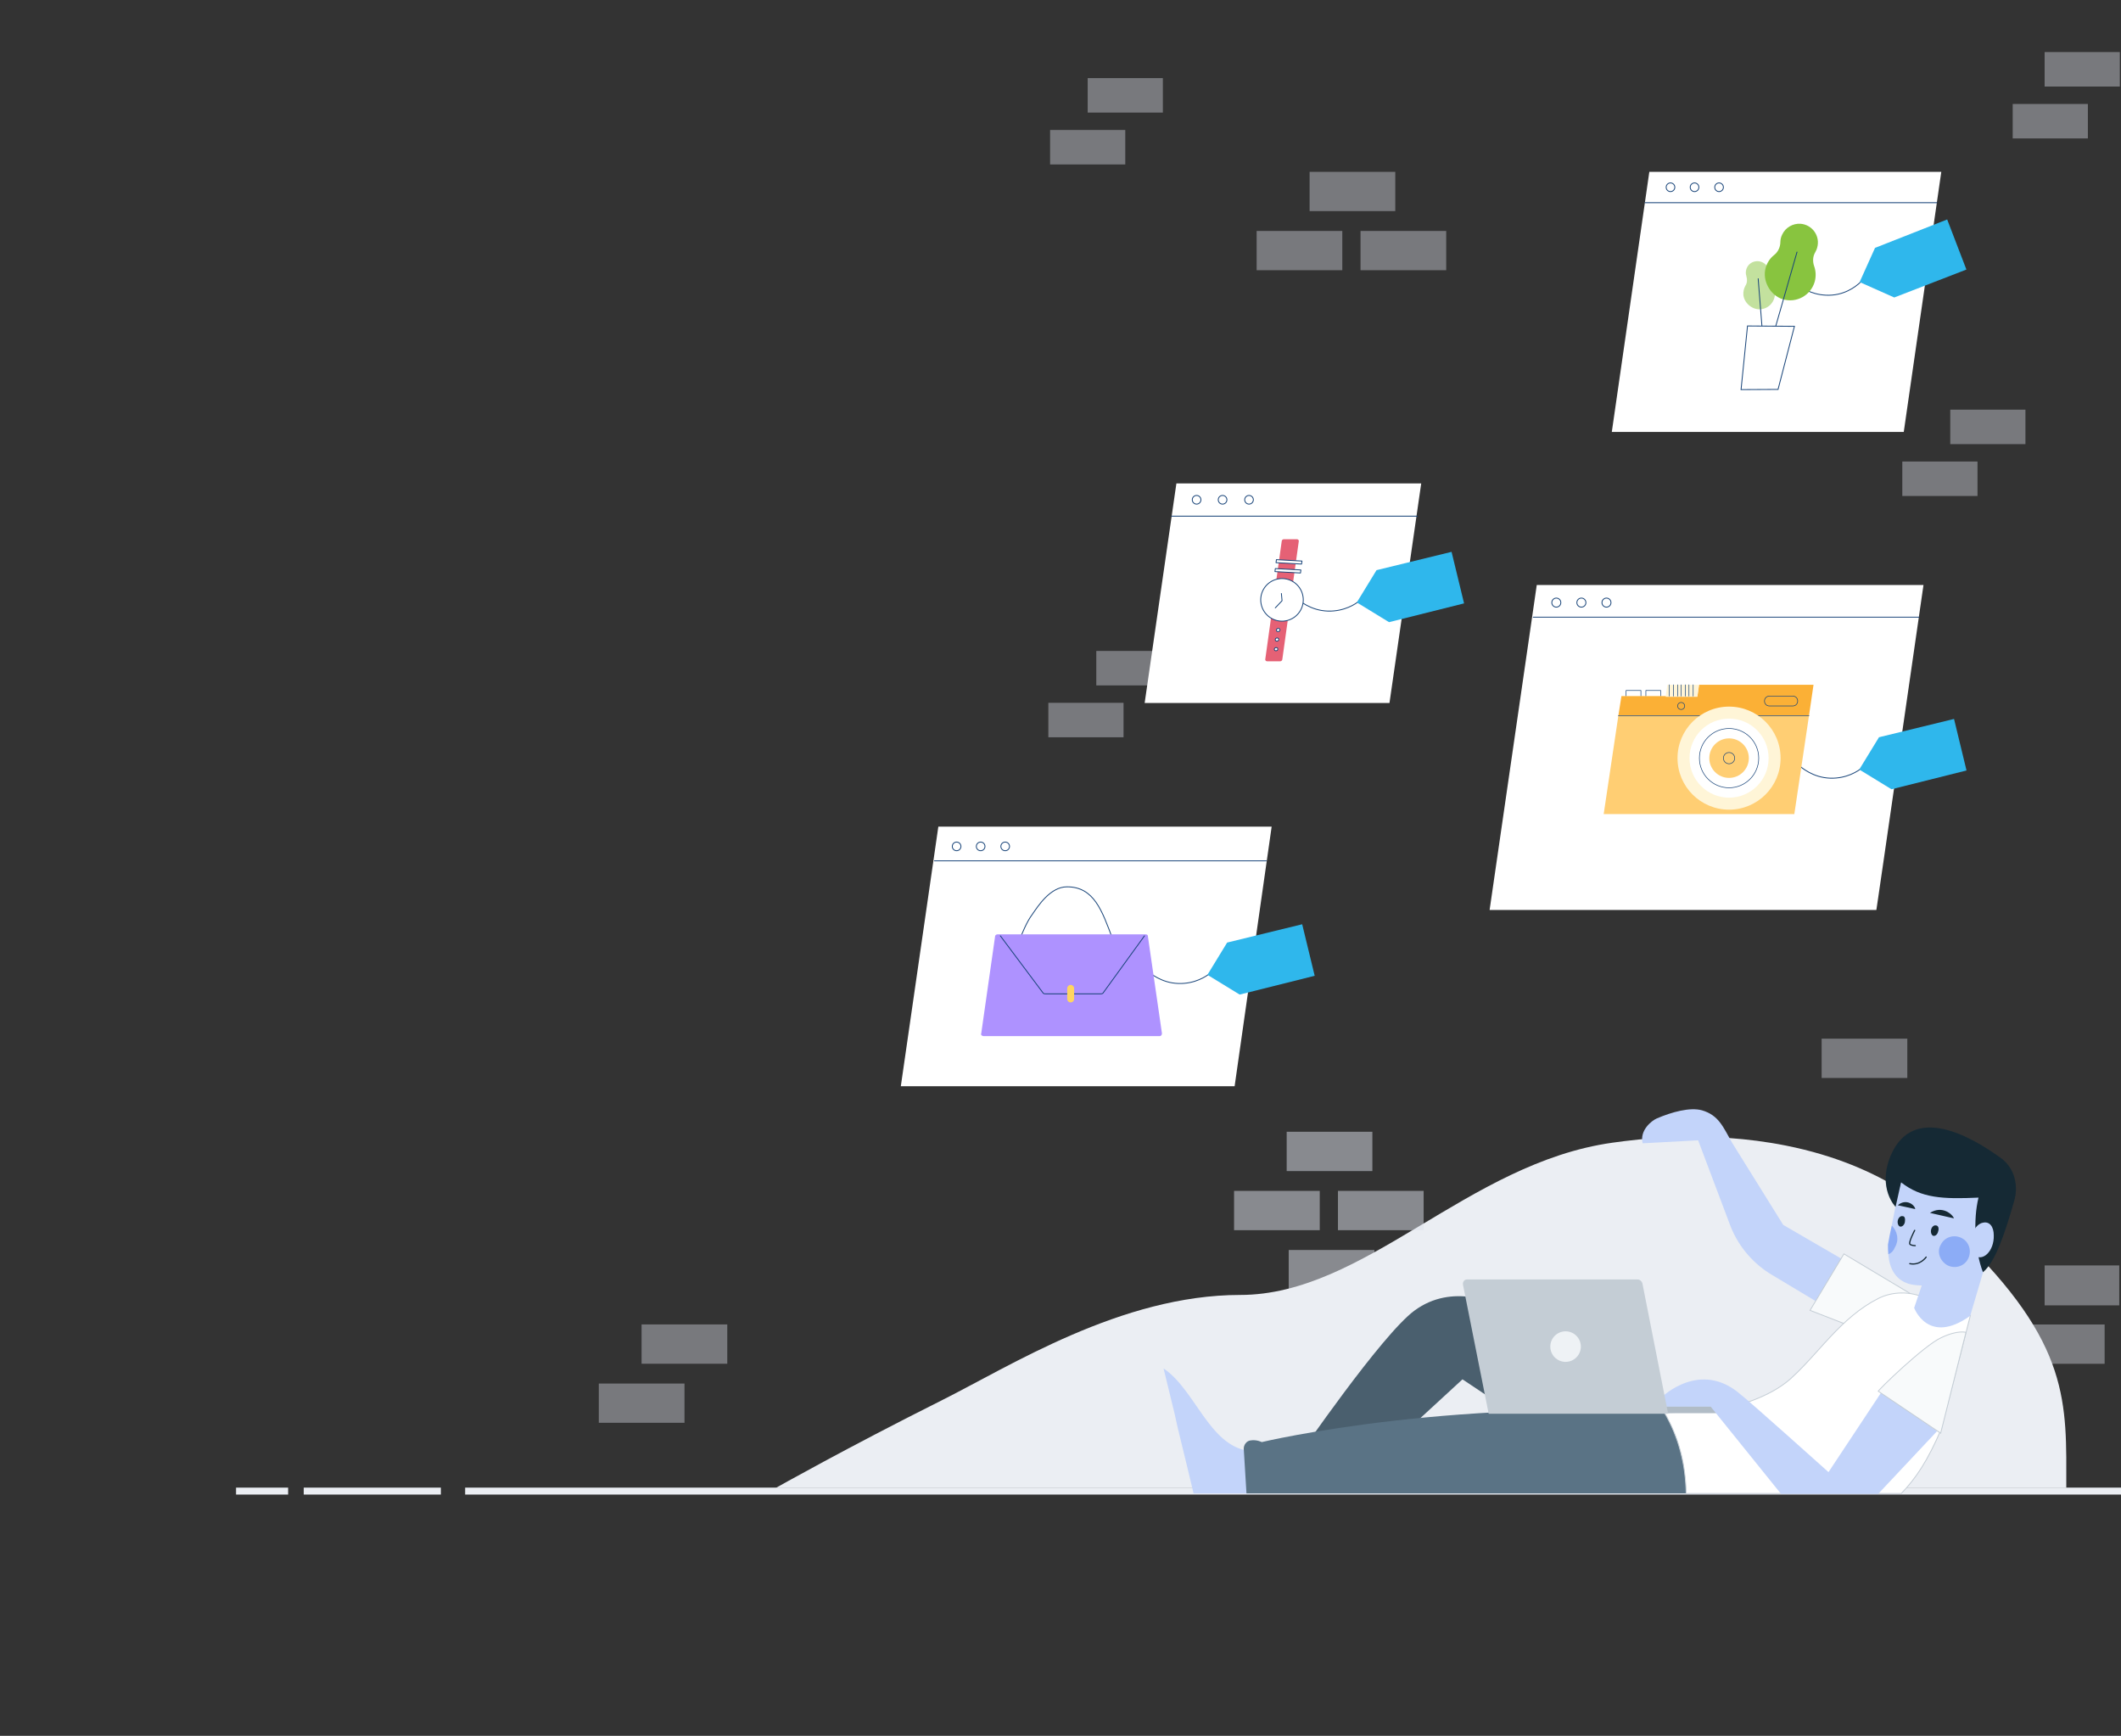 <svg width="1222" height="1000" viewBox="0 0 1222 1000" fill="none" xmlns="http://www.w3.org/2000/svg"><rect x="0" y="0" width="1222" height="1000" fill="#333333" stroke="none"/><g clip-path="url(#clip0)"><path stroke="#EBEEF3" stroke-width="4" d="M268 859h1050"/><g opacity=".8" fill="#DFE2EC"><path opacity=".5" d="M1221 729h-43v23h43v-23zM1212.57 763.032h-49.36v22.629h49.36v-22.629zM1095.57 363.954h-49.36v22.629h49.36v-22.629zM345 819.665h49.366v-22.63H345v22.63zM369.643 785.629h49.366V763h-49.366v22.629zM1049.52 620.987h49.36v-22.629h-49.36v22.629zM686.074 480.483h-49.366v22.629h49.366v-22.629zM803.88 99h-49.366v22.629h49.366V99zM833.224 133.049h-49.365v22.629h49.365v-22.629zM773.365 133.049H724v22.629h49.365v-22.629z"/></g><g opacity=".8" fill="#DFE2EC"><path opacity=".5" d="M605 74.879h43.318v19.857H605V74.879zM1056.43 195.745h43.31v19.857h-43.31v-19.857zM1096 265.879h43.32v19.857H1096v-19.857zM604 404.879h43.318v19.857H604v-19.857zM626.658 45h43.318v19.857h-43.318V45zM1030.5 225.623h43.32v19.858h-43.32v-19.858zM1123.63 236h43.31v19.857h-43.31V236zM631.626 375h43.318v19.857h-43.318V375zM1178 30h43.32v19.857H1178V30zM1159.6 59.899h43.32v19.857h-43.32V59.899z"/></g><path d="M1096.84 248.823H928.633L950.248 99h168.212l-21.62 149.823z" fill="#fff"/><path d="M947.755 116.757h168.205" stroke="#184479" stroke-width=".5" stroke-miterlimit="10" stroke-linecap="round" stroke-linejoin="round"/><path d="M962.442 110.373c1.377 0 2.494-1.118 2.494-2.496 0-1.379-1.117-2.497-2.494-2.497-1.378 0-2.494 1.118-2.494 2.497 0 1.378 1.116 2.496 2.494 2.496zM976.299 110.373c1.377 0 2.494-1.118 2.494-2.496 0-1.379-1.117-2.497-2.494-2.497-1.377 0-2.494 1.118-2.494 2.497 0 1.378 1.117 2.496 2.494 2.496zM990.43 110.373c1.378 0 2.494-1.118 2.494-2.496 0-1.379-1.116-2.497-2.494-2.497-1.377 0-2.494 1.118-2.494 2.497 0 1.378 1.117 2.496 2.494 2.496z" stroke="#184479" stroke-width=".5" stroke-miterlimit="10"/><path d="M1036.5 164.718c1.94 1.387 9.14 6.103 19.12 5.271 9.42-.832 15.24-6.38 16.9-8.044" stroke="#184479" stroke-width=".5" stroke-miterlimit="10" stroke-linecap="round" stroke-linejoin="round"/><path d="M1080.28 142.8l41.57-16.369 11.08 28.855-41.57 16.092-19.95-8.879 8.87-19.699z" fill="#2FB7EC"/><path d="M659.485 404.999l18.29-126.517h141.05l-18.289 126.517H659.485z" fill="#fff"/><path d="M675.002 297.349h141.604" stroke="#184479" stroke-width=".5" stroke-miterlimit="10" stroke-linecap="round" stroke-linejoin="round"/><path d="M689.411 290.41c1.378 0 2.495-1.117 2.495-2.496s-1.117-2.497-2.495-2.497c-1.377 0-2.494 1.118-2.494 2.497 0 1.379 1.117 2.496 2.494 2.496zM704.378 290.41c1.378 0 2.494-1.117 2.494-2.496s-1.116-2.497-2.494-2.497c-1.377 0-2.494 1.118-2.494 2.497 0 1.379 1.117 2.496 2.494 2.496zM719.618 290.41c1.377 0 2.494-1.117 2.494-2.496s-1.117-2.497-2.494-2.497c-1.377 0-2.494 1.118-2.494 2.497 0 1.379 1.117 2.496 2.494 2.496z" stroke="#184479" stroke-width=".5" stroke-miterlimit="10"/><path d="M746.804 344.548c1.663 1.387 8.314 7.212 18.29 7.49 9.421.277 16.072-4.161 18.012-5.825" stroke="#184479" stroke-width=".5" stroke-miterlimit="10" stroke-linecap="round" stroke-linejoin="round"/><path d="M793.081 328.457l43.23-10.543 7.205 29.687-43.23 10.82-18.566-11.375 11.361-18.589z" fill="#2FB7EC"/><path d="M540.615 476.223h192.039l-21.338 149.545H519l21.615-149.545z" fill="#fff"/><path d="M551.145 490.094c1.378 0 2.494-1.118 2.494-2.496 0-1.379-1.116-2.497-2.494-2.497-1.377 0-2.494 1.118-2.494 2.497 0 1.378 1.117 2.496 2.494 2.496zM564.999 490.094c1.378 0 2.494-1.118 2.494-2.496 0-1.379-1.116-2.497-2.494-2.497-1.377 0-2.494 1.118-2.494 2.497 0 1.378 1.117 2.496 2.494 2.496zM579.136 490.094c1.377 0 2.494-1.118 2.494-2.496 0-1.379-1.117-2.497-2.494-2.497-1.377 0-2.494 1.118-2.494 2.497 0 1.378 1.117 2.496 2.494 2.496z" stroke="#184479" stroke-width=".5" stroke-miterlimit="10"/><path d="M729.605 495.922H538.397M660.737 559.09c1.663 1.386 8.314 7.212 18.29 7.489 9.422.277 16.072-4.161 18.012-5.825" stroke="#184479" stroke-width=".5" stroke-miterlimit="10" stroke-linecap="round" stroke-linejoin="round"/><path d="M707.014 542.998l43.23-10.543 7.205 29.687-43.23 10.821-18.566-11.375 11.361-18.59z" fill="#2FB7EC"/><path d="M1081.04 524.228c-.29 2.894 27.16-187.202 27.16-187.202H885.39l-27.165 187.202h222.815z" fill="#fff"/><path d="M896.664 349.754c1.437 0 2.601-1.165 2.601-2.603 0-1.438-1.164-2.604-2.601-2.604-1.436 0-2.601 1.166-2.601 2.604 0 1.438 1.165 2.603 2.601 2.603zM911.11 349.754c1.436 0 2.601-1.165 2.601-2.603 0-1.438-1.165-2.604-2.601-2.604s-2.601 1.166-2.601 2.604c0 1.438 1.165 2.603 2.601 2.603zM925.559 349.754c1.436 0 2.601-1.165 2.601-2.603 0-1.438-1.165-2.604-2.601-2.604-1.437 0-2.601 1.166-2.601 2.604 0 1.438 1.164 2.603 2.601 2.603z" stroke="#184479" stroke-width=".5" stroke-miterlimit="10"/><path d="M1105.6 355.544H883.369M1036.29 440.809c1.66 1.387 8.31 7.212 18.29 7.49 9.42.277 16.07-4.161 18.01-5.825" stroke="#184479" stroke-width=".5" stroke-miterlimit="10" stroke-linecap="round" stroke-linejoin="round"/><path d="M1082.57 424.718l43.23-10.543 7.2 29.687-43.23 10.821-18.57-11.376 11.37-18.589z" fill="#2FB7EC"/><path d="M1022.61 168.247c.45 5.179-3.42 9.71-8.54 9.939-4.64.221-9.16-3.659-9.63-8.253-.15-1.921.29-3.826 1.26-5.488.95-1.551 1.03-3.421.5-5.196-.27-.888-.42-1.75-.33-2.672.18-2.792 2.14-5.169 4.77-5.857 4.16-1.16 8.22 1.669 8.54 5.874.09.612.05 1.31-.08 1.87-.28 1.706.26 3.482 1.36 4.801 1.14 1.207 2.01 3.06 2.15 4.982z" fill="#88C43F" opacity=".5"/><path d="M1012.96 160.58l2.23 28.018" stroke="#184479" stroke-width=".5" stroke-miterlimit="10" stroke-linecap="round" stroke-linejoin="round"/><path d="M1045.56 162.191c-2.23 7.954-10.53 12.631-18.55 10.162-7.13-2.246-11.79-10.679-9.76-17.962.84-3.141 2.64-5.703 4.94-7.512 2.3-1.808 3.56-4.667 3.56-7.562.05-1.383.34-2.853 1.09-4.269 1.86-3.945 6.09-6.448 10.56-6.143 6.97.607 11.38 7.273 9.58 13.656-.24 1.014-.69 1.886-1.14 2.758-1.44 2.375-1.57 5.37-.62 8.032.96 2.662 1.16 5.813.34 8.84z" fill="#88C43F"/><path d="M1035.33 145.215l-12.47 43.436" stroke="#184479" stroke-width=".5" stroke-miterlimit="10" stroke-linecap="round" stroke-linejoin="round"/><path d="M1033.85 187.981l-9.44 36.349-21.31.118 3.71-36.664 27.04.197z" fill="#fff" stroke="#184479" stroke-width=".5" stroke-miterlimit="10"/><path d="M945.404 401.011v-3.252h-8.543v3.252M956.796 401.011v-3.252h-8.543v3.252" stroke="#184479" stroke-width=".35" stroke-miterlimit="10" stroke-linecap="round" stroke-linejoin="round"/><path d="M1044.85 394.507h-66.07l-.83 6.506h-43.767l-1.794 11.384h109.831l2.63-17.89z" fill="#FBB036"/><path d="M1042.22 412.396H932.389l-8.438 56.589h109.839l8.43-56.589z" fill="#FFCE73"/><path d="M1032.87 406.702h-13.42c-1.63 0-2.85-1.22-2.85-2.846 0-1.626 1.22-2.845 2.85-2.845h13.42c1.63 0 2.85 1.219 2.85 2.845 0 1.626-1.22 2.846-2.85 2.846z" stroke="#184479" stroke-width=".35" stroke-miterlimit="10"/><path d="M978.932 394.507h-18.306l-.981 6.911h18.306l.981-6.911z" fill="#FFF5D7"/><path d="M968.593 408.737c1.123 0 2.034-.91 2.034-2.033 0-1.122-.911-2.032-2.034-2.032-1.123 0-2.034.91-2.034 2.032 0 1.123.911 2.033 2.034 2.033z" stroke="#184479" stroke-width=".35" stroke-miterlimit="10"/><path d="M961.68 394.507v6.504M964.121 394.507v6.504M968.593 394.507v6.504M971.037 394.507v6.504M966.559 394.507v6.504M975.511 394.507v6.504M973.074 394.507v6.504M932.389 412.397h109.831" stroke="#184479" stroke-width=".35" stroke-miterlimit="10" stroke-linecap="round" stroke-linejoin="round"/><path d="M996.183 466.432c16.397 0 29.697-13.289 29.697-29.681 0-16.393-13.3-29.681-29.697-29.681-16.401 0-29.697 13.288-29.697 29.681 0 16.392 13.296 29.681 29.697 29.681z" fill="#FFF5D7"/><path d="M996.187 459.519c12.583 0 22.783-10.194 22.783-22.769 0-12.575-10.2-22.769-22.783-22.769-12.582 0-22.781 10.194-22.781 22.769 0 12.575 10.199 22.769 22.781 22.769z" fill="#fff"/><path d="M996.187 453.827c9.433 0 17.083-7.645 17.083-17.077 0-9.431-7.65-17.076-17.083-17.076-9.436 0-17.086 7.645-17.086 17.076 0 9.432 7.65 17.077 17.086 17.077z" stroke="#184479" stroke-width=".35" stroke-miterlimit="10"/><path d="M996.187 448.135c6.293 0 11.393-5.097 11.393-11.384 0-6.288-5.1-11.385-11.393-11.385-6.29 0-11.39 5.097-11.39 11.385 0 6.287 5.1 11.384 11.39 11.384z" fill="#FFCE73"/><path d="M996.183 440.001c1.797 0 3.254-1.456 3.254-3.252 0-1.796-1.457-3.252-3.254-3.252-1.798 0-3.255 1.456-3.255 3.252 0 1.796 1.457 3.252 3.255 3.252z" stroke="#184479" stroke-width=".35" stroke-miterlimit="10"/><path d="M641.119 541.157c-6.176-16.503-10.728-30.27-26.381-30.27-9.706 0-16.765 11.277-19.853 15.678-3.53 4.676-6.085 11.567-7.409 14.592" stroke="#184479" stroke-width=".5" stroke-miterlimit="10"/><path d="M616.953 538.281h43.084c.883 0 1.324.388 1.324 1.164l8.092 55.885c0 .776-.441 1.552-1.323 1.552H566.659c-.882 0-1.764-.776-1.323-1.552l7.976-55.885c0-.776.883-1.164 1.324-1.164h42.317z" fill="#AE92FF"/><path d="M576.348 539.137l24.696 33.019c.442.388.883.388 1.324.388h31.765c.441 0 .882 0 1.323-.388l23.931-33.019" stroke="#184479" stroke-width=".5" stroke-miterlimit="10" stroke-linecap="round" stroke-linejoin="bevel"/><path d="M614.871 575.493v-6.12c0-1.097.889-1.985 1.985-1.985s1.985.888 1.985 1.985v6.12c0 1.096-.889 1.985-1.985 1.985s-1.985-.889-1.985-1.985z" fill="#FFD560"/><path d="M729.965 380.957h7.538c.603.052 1.187-.418 1.278-.968l9.512-68.244c.091-.55-.395-1.053-.998-1.104h-7.538c-.603-.051-1.186.418-1.277.968l-9.513 68.244c-.091.55.395 1.053.998 1.104z" fill="#E56175"/><path d="M742.001 357.365c-6.507 1.874-13.299-1.888-15.169-8.403-1.871-6.514 1.889-13.314 8.396-15.187 6.507-1.874 13.299 1.889 15.169 8.403 1.871 6.514-1.888 13.314-8.396 15.187z" fill="#fff" stroke="#184479" stroke-width=".5"/><path d="M734.746 350.185l3.899-4.115-.383-4.164" stroke="#184479" stroke-width=".5" stroke-miterlimit="10" stroke-linecap="round" stroke-linejoin="round"/><path d="M735.993 369.312c-.544.157-1.098-.11-1.238-.595-.139-.485.189-1.006.734-1.162.544-.157 1.098.109 1.237.595.14.485-.189 1.005-.733 1.162zM736.671 363.826c-.544.156-1.098-.11-1.237-.595-.14-.485.189-1.006.733-1.162.544-.157 1.098.109 1.238.594.139.486-.189 1.006-.734 1.163zM735.453 374.867c-.544.157-1.099-.11-1.238-.595-.139-.486.189-1.007.733-1.164.545-.156 1.099.11 1.238.596.14.486-.188 1.006-.733 1.163z" fill="#fff" stroke="#184479" stroke-width=".5" stroke-miterlimit="10"/><path d="M735.399 322.405l14.717.799-.226 1.743-14.718-.799.227-1.743zM734.779 327.544l14.717.799-.226 1.743-14.718-.799.227-1.743z" fill="#fff" stroke="#184479" stroke-width=".5" stroke-miterlimit="10" stroke-linecap="round" stroke-linejoin="round"/><path opacity=".5" d="M791.848 720.099h-49.365v22.63h49.365v-22.63z" fill="#DFE2EC"/><path fill-rule="evenodd" clip-rule="evenodd" d="M447 857.152s41.752-23.528 95-50.152c40-20 104-61 172.5-61 72 0 130.819-75.977 214.497-87.709 14.081-1.974 54.659-7.351 99.853 1.642 57.74 11.491 86.38 39.161 99.66 51.974 64.76 62.483 61.97 96.346 61.97 145.245H447z" fill="#EBEEF3"/><g clip-path="url(#clip1)"><path d="M866.171 751.548c-5.029 0-28.913-12.889-51.227 3.458-18.856 13.833-66.94 83.94-66.94 83.94l55.312-8.174 39.284-36.154 49.97 33.325-26.399-76.395z" fill="#4A5F6E"/><path d="M719.091 835.802c-22.628-3.458-30.485-35.21-48.713-47.471l6.286 25.779 1.886 8.488 5.656 23.265 3.457 14.461H722.548l-3.457-24.522z" fill="#C3D4FA"/><path d="M988.423 860.324H718.148l-1.571-25.779c0-2.201 1.571-4.401 3.771-4.716 3.771-.629 6.6.943 6.6.943s115.652-27.665 261.161-15.404l.314 44.956z" fill="#5A7385"/><path d="M1101.56 748.719l-74.17-43.07-29.539-47.472c-5.028-8.803-7.542-15.719-17.285-18.548-6.914-1.887-17.285.943-26.084 4.715-2.829 1.258-9.965 6.747-8.079 14.292l31.963-1.716 18.857 49.986c4.717 11.632 13.197 21.378 23.887 27.666l44.62 26.722 35.83-12.575z" fill="#C3D4FA"/><path d="M1042.84 754.881l19.52-32.542 41.2 24.665 1.14 2.839-35.51 15.268-26.35-10.23z" fill="#F8FAFB" stroke="#C4CDD5" stroke-width=".5"/><path d="M1123.76 754.368l.01.007.02.005 11.45 3.394-16.81 65.543c-7.76 18.096-14.64 28.445-23.03 37.057H971.489c-.348-16.521-4.105-32.126-12.499-46.504l29.382-1.243.018-.001.017-.003c12.053-2.209 31.133-7.58 43.233-18.349v-.001c5.47-4.904 10.54-10.535 15.7-16.254 2.47-2.749 4.97-5.519 7.54-8.238 7.91-8.389 16.53-16.326 27.43-21.825 8.17-4.063 18.23-4.066 26.73-.311v.001l14.72 6.722z" fill="#fff" stroke="#C4CDD5" stroke-width=".5"/><path d="M1091.82 718.538c2.2-4.087 1.26-9.431-1.89-12.575 3.21-16.319 5.1-26.475 6.67-29.304l53.67 4.468-7.85 52.187-7.31 24.722c-24.2 17.291-32.29-4.601-32.29-4.601l4.4-12.89s-5.97 0-9.12-1.572c-2.51-.943-9.53-4.603-10.16-16.864 1.58-.629 2.94-1.999 3.88-3.571z" fill="#C3D4FA"/><path d="M1089.93 705.963c3.15 3.144 4.4 8.174 1.89 12.575-.94 1.887-1.71 3.138-3.88 4.004-.21-1.967-.21-3.375-.21-5.576.63-3.458 1.26-6.916 2.2-11.003z" fill="#8CACF6"/><path fill-rule="evenodd" clip-rule="evenodd" d="M1097.48 704.076c-.32 1.572-1.57 2.829-2.83 2.514-.94-.314-1.57-1.885-1.26-3.457.32-1.572 1.57-2.829 2.83-2.515 1.26 0 1.57 1.572 1.26 3.458zM1116.65 709.42c-.32 1.572-1.57 2.829-2.83 2.515-.94-.314-1.57-1.886-1.26-3.458.32-1.571 1.57-2.828 2.83-2.514 1.26 0 1.89 1.571 1.26 3.457z" fill="#152934"/><path d="M1109.73 724.197s-3.45 5.029-9.43 3.772M1103.13 708.792s-3.45 6.601-2.82 7.858c.62.943 3.14.943 3.14.943" stroke="#152934" stroke-width=".7" stroke-miterlimit="10" stroke-linecap="round" stroke-linejoin="round"/><path fill-rule="evenodd" clip-rule="evenodd" d="M1111.93 698.732l13.83 3.143c-.94-2.514-6.91-7.544-13.83-3.143zM1093.39 694.331l10.06 2.2c-.32-2.515-5.35-6.287-10.06-2.2z" fill="#152934"/><path fill-rule="evenodd" clip-rule="evenodd" d="M1160.65 691.185c-5.35 18.863-10.96 35.77-18.18 41.743-4.72-12.261-5.71-30.111-2.57-43.001-20.74.944-33 .315-44.62-8.802l-3.15 14.147s-10.68-10.689-2.82-29.552c12.88-30.18 46.19-11.318 64.11 1.886 7.23 5.659 9.43 15.091 7.23 23.579z" fill="#152934"/><path fill-rule="evenodd" clip-rule="evenodd" d="M1136.76 722.625c5.34 5.03 12.26-1.886 11.94-11.003 0-5.03-2.51-8.174-6.28-7.231-3.46.629-5.34 4.716-5.34 4.716l-.32 13.518z" fill="#C3D4FA"/><path fill-rule="evenodd" clip-rule="evenodd" d="M1121.99 728.913c4.4 2.2 9.74.628 11.94-3.773 2.2-4.401.63-9.746-3.77-11.946-4.4-2.201-9.74-.629-11.94 3.772-2.52 4.087-.63 9.432 3.77 11.947z" fill="#8CACF6"/><path d="M995.338 810.023H860.514v4.086h134.824v-4.086z" fill="#B1BCC6"/><path d="M1053.48 848.063l30.8-46.528 31.74 22.95-33.94 36.153h-55.94l-40.545-50.301h-26.713l-1.257-5.658s21.999-21.378 44.945-1.572c5.02 3.772 50.91 44.956 50.91 44.956z" fill="#C3D4FA"/><path d="M1132.68 767.532l-14.58 58.104-35.97-24.183c.04-.058.1-.131.17-.217.19-.235.48-.558.85-.959.75-.8 1.83-1.899 3.15-3.206 2.66-2.616 6.3-6.062 10.24-9.616 3.95-3.554 8.2-7.215 12.06-10.26 3.88-3.051 7.35-5.47 9.76-6.556h0l.01-.003c4.84-2.345 8.49-3.1 10.92-3.273 1.22-.086 2.13-.027 2.73.053.3.039.52.082.66.116zm-50.64 34.057v-.004.004z" fill="#F8FAFB" stroke="#C4CDD5" stroke-width=".5"/><path d="M961.082 814.424H857.686l-14.771-74.193c-.315-1.572.628-3.144 2.2-3.144h98.367c1.257 0 2.514.943 2.829 2.515l14.771 74.822z" fill="#C4CDD5"/><path d="M901.998 784.558c4.86 0 8.8-3.941 8.8-8.802 0-4.862-3.94-8.803-8.8-8.803-4.86 0-8.799 3.941-8.799 8.803 0 4.861 3.939 8.802 8.799 8.802z" fill="#EEF2F5"/><path opacity=".5" d="M790.681 652h-49.366v22.629h49.366V652zM820.223 686.049h-49.366v22.63h49.366v-22.63zM760.366 686.049H711v22.63h49.366v-22.63z" fill="#DFE2EC"/></g><path stroke="#EBEEF3" stroke-width="4" d="M175 859h79M136 859h30"/></g><defs><clipPath id="clip0"><path fill="#fff" d="M0 0h1222v1000H0z"/></clipPath><clipPath id="clip1"><path fill="#fff" transform="translate(670.378 639)" d="M0 0h491.21v222.267H0z"/></clipPath></defs></svg>